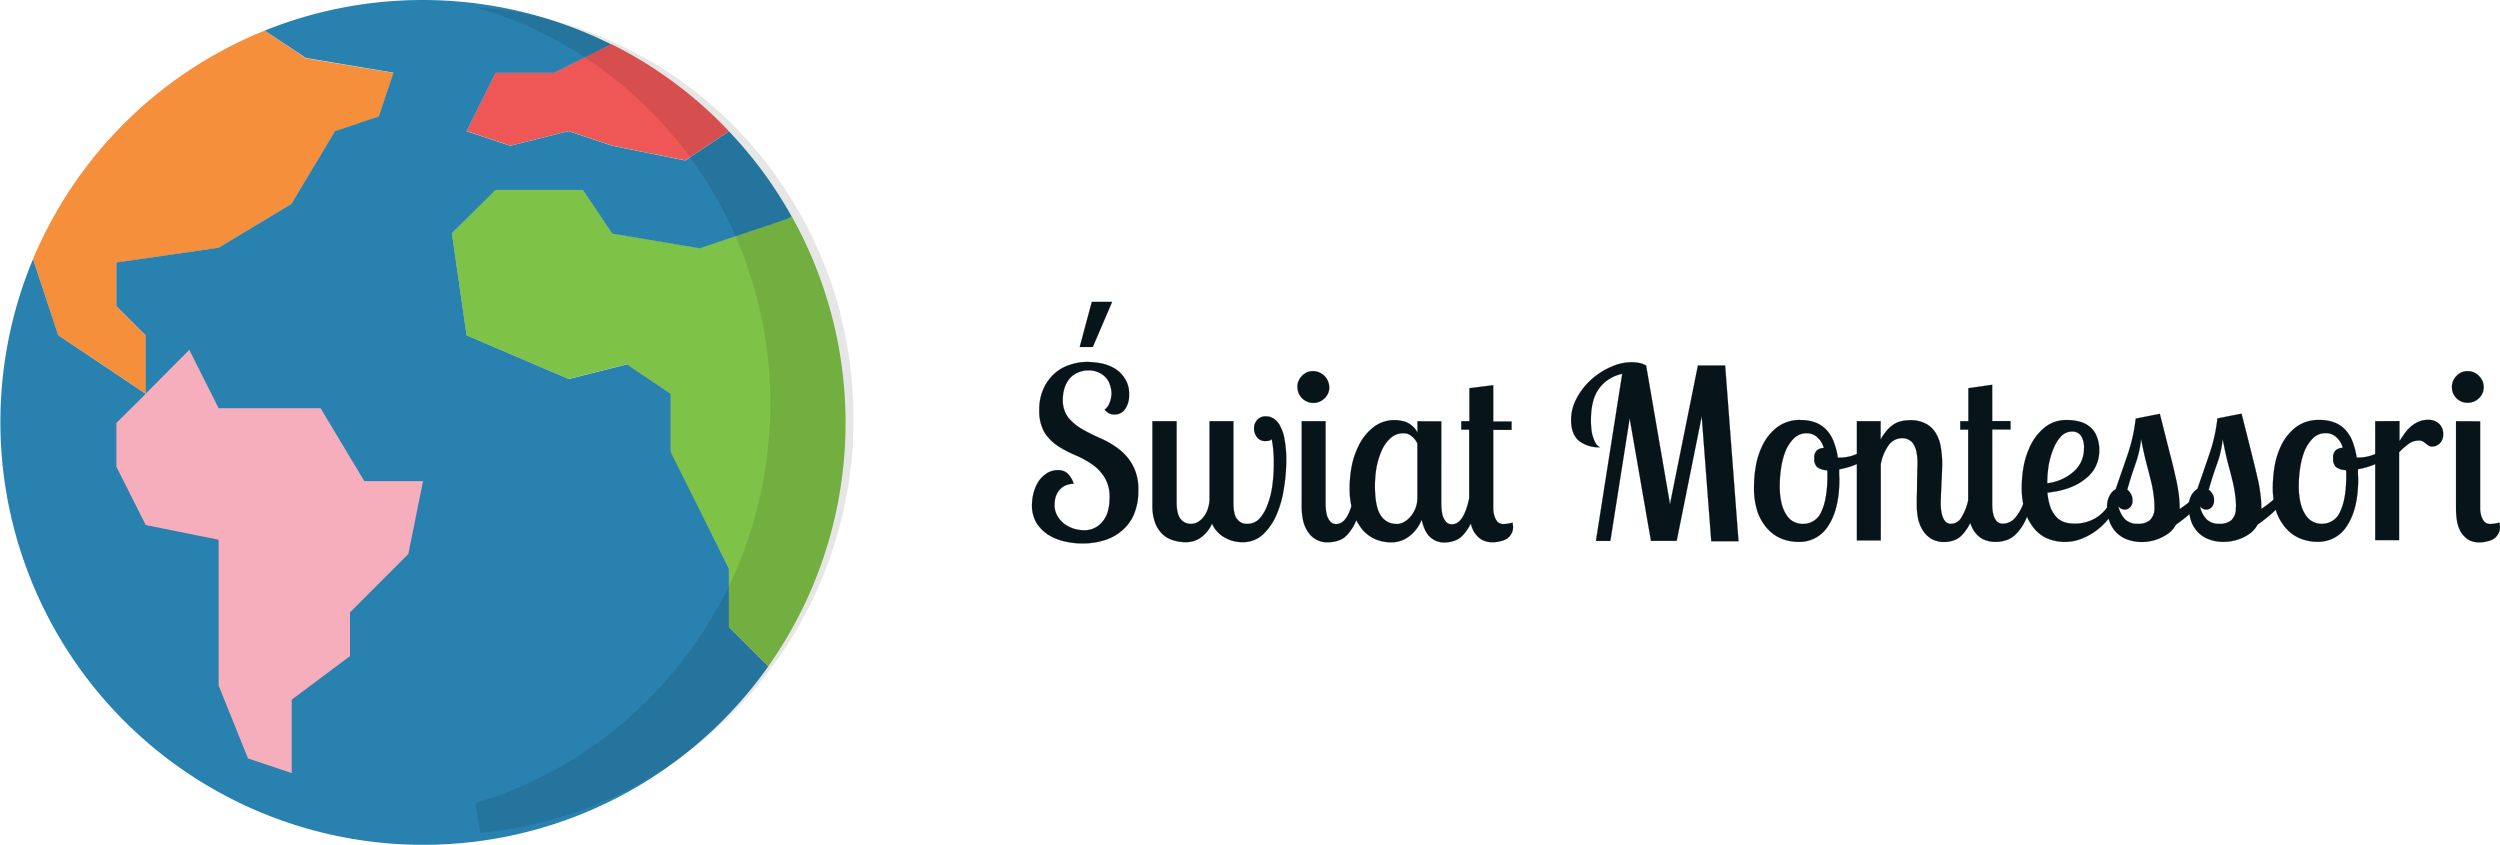<svg xmlns="http://www.w3.org/2000/svg" viewBox="0 0 681.41 230.42"><defs><style>.cls-1{fill:#ee5756;}.cls-2{fill:#f68f3b;}.cls-3{fill:#f6aebc;stroke:#f6aebc;stroke-width:0.75px;}.cls-3,.cls-7{stroke-miterlimit:10;}.cls-4{fill:#7ec247;}.cls-5{fill:#2881af;}.cls-6{opacity:0.1;}.cls-7{fill:#071419;stroke:#071419;stroke-width:0.05px;}</style></defs><g id="Warstwa_2" data-name="Warstwa 2"><g id="Warstwa_1-2" data-name="Warstwa 1"><path class="cls-1" d="M198.68,35.77l-11.92,7.94-19.87-4-11.93-4-15.89,4-11.92-4,7.94-15.9H151L166.57,12A113.72,113.72,0,0,1,198.68,35.77Z"/><path class="cls-2" d="M107.3,19.87l-4,11.92-11.92,4L79.46,55.63,59.59,67.56l-27.82,4V83.45l8,8v15.9l-11.92-8-12-7.95L9,70.62A115.11,115.11,0,0,1,72.15,8.34L83.43,15.9Z"/><polygon class="cls-3" points="115.22 131.14 111.25 151.01 95.35 166.91 95.35 178.83 79.46 190.75 79.46 210.62 67.54 206.65 59.59 186.78 59.59 147.04 39.72 143.06 31.77 127.17 31.77 115.24 39.72 107.3 51.64 95.37 59.59 111.27 87.41 111.27 99.33 131.14 115.22 131.14"/><path class="cls-4" d="M215.77,58.93a115.15,115.15,0,0,1-6.36,122.68l-10.73-10.73V155l-8-15.89-7.95-15.9V107.3l-11.92-8-15.9,4L127.15,91.4l-4-27.82,11.92-11.92h23.85l8,11.92,23.84,4,23.84-8Z"/><path class="cls-5" d="M139.07,39.74l15.89-4,11.93,4,19.87,4,11.92-7.94A113.45,113.45,0,0,1,215.77,59l-1.2.68-23.84,8-23.84-4-8-11.92h-23.8L123.17,63.58l4,27.82L155,103.32l15.9-4,11.92,8v15.89l7.95,15.9L198.68,155v15.9l10.73,10.73A115.25,115.25,0,0,1,9,70.63L15.88,91.4,27.8,99.35l11.92,8-8,7.94v11.93l8,15.89,19.87,4v39.74l8,19.86,11.92,4v-20L95.4,178.83V166.9L111.3,151l4-19.87h-16L87.38,111.26H59.59l-8-15.9L39.72,107.3V91.4l-8-8V71.53l27.82-4L79.41,55.6,91.33,35.73l11.92-4,4-11.92-23.85-4L72.15,8.34a115.29,115.29,0,0,1,94.42,3.74L151,19.87h-15.9l-7.94,15.89Z"/><g class="cls-6"><path d="M232,125.83l-23.16.24a114.08,114.08,0,0,0-5.28-53.83l23.47,6.45A114.09,114.09,0,0,1,232,125.83Z"/><path d="M190,45.58A110.19,110.19,0,0,0,129.4,1.91a110.23,110.23,0,0,1,83.24,47.66A112.63,112.63,0,0,1,229,85.31l-23.32-6.46A112.42,112.42,0,0,0,190,45.58Z"/><path d="M184.9,206.9a110.54,110.54,0,0,1-54,20.11l-1.36-8.11a110.87,110.87,0,0,0,32.7-16,113.58,113.58,0,0,0,47.27-82.58l23-.21A113.76,113.76,0,0,1,184.9,206.9Z"/></g><path class="cls-7" d="M307.74,107.53a6.45,6.45,0,0,1-1.11,4,3.28,3.28,0,0,1-2.79,1.43,3.55,3.55,0,0,1-1.54-.29,4.93,4.93,0,0,1-1.23-1,3.78,3.78,0,0,0,1.36-1.88,6.61,6.61,0,0,0,.53-2.6,6.79,6.79,0,0,0-.4-2.22,5,5,0,0,0-1.1-2,5.54,5.54,0,0,0-1.95-1.43,6.27,6.27,0,0,0-2.8-.59,7,7,0,0,0-3.06.66,6,6,0,0,0-2.21,1.69,7.33,7.33,0,0,0-1.3,2.47,10,10,0,0,0-.46,3.06,7.78,7.78,0,0,0,1.5,5A13.65,13.65,0,0,0,295,117a50,50,0,0,0,4.91,2.46,23.19,23.19,0,0,1,5,2.92,13.89,13.89,0,0,1,3.78,4.36,13.52,13.52,0,0,1,1.56,7,15.91,15.91,0,0,1-1.3,6.71,12.12,12.12,0,0,1-3.45,4.42,13.15,13.15,0,0,1-4.82,2.47,20,20,0,0,1-5.59.78,21.62,21.62,0,0,1-5-.58,14.55,14.55,0,0,1-4.43-1.82,10.86,10.86,0,0,1-3.18-3.26,9.43,9.43,0,0,1-1.2-4.82,12.85,12.85,0,0,1,.46-3.32,11.33,11.33,0,0,1,1.3-3.06,7.86,7.86,0,0,1,2.24-2.21,5.53,5.53,0,0,1,3.13-.91,3.76,3.76,0,0,1,2.4.78,6.27,6.27,0,0,1,1.83,2.93,5.79,5.79,0,0,0-2.61.65,5,5,0,0,0-1.56,1.43,5.68,5.68,0,0,0-.84,1.82,9.31,9.31,0,0,0-.2,1.82,5.75,5.75,0,0,0,.78,3.06,7.65,7.65,0,0,0,1.95,2.21,9.8,9.8,0,0,0,2.61,1.3,10.12,10.12,0,0,0,2.73.39,6.2,6.2,0,0,0,4.94-2.27q2-2.28,2-6.57A10,10,0,0,0,301,130a12.22,12.22,0,0,0-3.51-3.58,27.69,27.69,0,0,0-4.62-2.47,28.2,28.2,0,0,1-4.6-2.45,12.42,12.42,0,0,1-3.58-3.64,11.81,11.81,0,0,1-1.42-6.08,13.89,13.89,0,0,1,1.11-5.72,12.42,12.42,0,0,1,2.89-4.1,11.3,11.3,0,0,1,4.17-2.46,14.89,14.89,0,0,1,4.95-.85,25.12,25.12,0,0,1,3,.26,12.58,12.58,0,0,1,3.78,1.17,8.34,8.34,0,0,1,3.18,2.74A7.58,7.58,0,0,1,307.74,107.53ZM297.59,82.28h5.53l-5.27,12.3H294.3Zm23.11,32.53v22.12c0,2.13.37,3.65,1.1,4.56a3.54,3.54,0,0,0,2.8,1.3,3.84,3.84,0,0,0,1.82-.46,5.45,5.45,0,0,0,1.63-1.43,7.33,7.33,0,0,0,1.17-2.21,9.22,9.22,0,0,0,.46-3V114.81h6.5v22.12a17.12,17.12,0,0,0,.13,2.15,6.47,6.47,0,0,0,.52,1.89,4.41,4.41,0,0,0,1.17,1.3,3.43,3.43,0,0,0,1.95.52,4.48,4.48,0,0,0,3.35-1.43,11.33,11.33,0,0,0,2.21-3.84,22.72,22.72,0,0,0,1.3-5.21,43.1,43.1,0,0,0,.39-5.79,32.68,32.68,0,0,0-.13-3.58,22.29,22.29,0,0,0-.45-3.25,1.77,1.77,0,0,1-.85.46,6.07,6.07,0,0,1-.85.06,2.66,2.66,0,0,1-2.34-1.1,4,4,0,0,1-.78-2.35,3.36,3.36,0,0,1,.85-2.27,3,3,0,0,1,2.47-1,3.68,3.68,0,0,1,2.08.65,5,5,0,0,1,1.76,2.08,11.17,11.17,0,0,1,1.17,3.64,29.26,29.26,0,0,1,.45,5.6,45.82,45.82,0,0,1-.65,7.67,28.12,28.12,0,0,1-2,7.16,16.34,16.34,0,0,1-3.71,5.4,8,8,0,0,1-5.66,2.08,9.5,9.5,0,0,1-4.82-1.3,8,8,0,0,1-3.38-3.77,9.34,9.34,0,0,1-3.19,3.9,6.91,6.91,0,0,1-3.84,1.17,11.69,11.69,0,0,1-3.57-.52,7.14,7.14,0,0,1-2.93-1.69,8.44,8.44,0,0,1-2-3.12,13.67,13.67,0,0,1-.72-4.75V114.81Zm40.6,0v22.12c0,.44,0,1,.06,1.63a9.6,9.6,0,0,0,.33,2,5.55,5.55,0,0,0,.91,1.63,2.05,2.05,0,0,0,1.63.65c2.12,0,3.68-2.37,4.68-7.09h2.39a27.54,27.54,0,0,1-1.82,6.5,12.54,12.54,0,0,1-2.35,3.58,5.36,5.36,0,0,1-2.53,1.56,7.82,7.82,0,0,1-2.35.39,6.15,6.15,0,0,1-5.95-3.17,8.57,8.57,0,0,1-1.17-3.06,17.74,17.74,0,0,1-.33-3.25V114.81Zm-7.68-9.34a4.25,4.25,0,0,1,1.24-3,4,4,0,0,1,3-1.31,4.46,4.46,0,0,1,4.44,4.36,4,4,0,0,1-1.3,3.06,4.32,4.32,0,0,1-7.35-3v-.11Zm39.22,9.37V137c0,.44,0,1,.06,1.63a11.13,11.13,0,0,0,.33,2,5.55,5.55,0,0,0,.91,1.63,2.05,2.05,0,0,0,1.63.65c2.12,0,3.68-2.37,4.68-7.09h2.41a27.54,27.54,0,0,1-1.82,6.5,12.54,12.54,0,0,1-2.35,3.58,5.36,5.36,0,0,1-2.53,1.56,7.82,7.82,0,0,1-2.35.39,5.85,5.85,0,0,1-2.6-.52,6.38,6.38,0,0,1-1.82-1.36,7.29,7.29,0,0,1-1.17-2,13.48,13.48,0,0,1-.72-2.34,10.46,10.46,0,0,1-3.18,4.36,7.84,7.84,0,0,1-5.27,1.82,10.75,10.75,0,0,1-4-.78,9.73,9.73,0,0,1-3.58-2.54,15.11,15.11,0,0,1-2.6-4.61,21.81,21.81,0,0,1-1-7,32,32,0,0,1,.65-6.24,22,22,0,0,1,2.21-5.92,14.09,14.09,0,0,1,3.84-4.43,9.2,9.2,0,0,1,5.73-1.78,7.41,7.41,0,0,1,1.63.19,5.78,5.78,0,0,1,3.25,1.63,4.84,4.84,0,0,1,1.17,1.63v-3.13Zm-12.17,28a4.18,4.18,0,0,0,1.95-.52,6.31,6.31,0,0,0,1.83-1.5,7.75,7.75,0,0,0,1.36-2.28,7.35,7.35,0,0,0,.52-2.79V120.86A5.38,5.38,0,0,0,384.9,119a3.27,3.27,0,0,0-2.41-.91,5,5,0,0,0-3.57,1.4,9.89,9.89,0,0,0-2.41,3.51,21.33,21.33,0,0,0-1.37,4.62,31.48,31.48,0,0,0-.39,4.75q0,5.6,1.5,8a5,5,0,0,0,4.42,2.44ZM407,105v9.89h5v2.28h-5V138.8a8.6,8.6,0,0,0,.33,1.89,5,5,0,0,0,.84,1.56,2.24,2.24,0,0,0,1.69.59,6.44,6.44,0,0,0,1.24-.13,9,9,0,0,0,1.17-.26,2.86,2.86,0,0,1,.06.58,2.38,2.38,0,0,1,.07.59,3.51,3.51,0,0,1-.52,1.95,3.76,3.76,0,0,1-1.24,1.3,5.21,5.21,0,0,1-1.75.65,7.09,7.09,0,0,1-2,.26,5.81,5.81,0,0,1-3.18-.78,6.82,6.82,0,0,1-2-2.14,9.91,9.91,0,0,1-1-3,20.75,20.75,0,0,1-.26-3.25V117.09H398.3v-2.28h2.21v-9Zm43,42.42L444.19,114l-5.27,33.44H435l7.16-45.54a10.25,10.25,0,0,0-6.32,4c-1.47,2-2.2,4.82-2.21,8.46a21.09,21.09,0,0,0,.26,3.64,12.15,12.15,0,0,0,.72,2.21,4.2,4.2,0,0,0,.78,1.24c.3.22.52.37.65.45a8.67,8.67,0,0,1-5.66-1.75c-1.43-1.22-2.15-3.1-2.15-5.66a12.45,12.45,0,0,1,1.56-6,18.1,18.1,0,0,1,4-5.08,19.59,19.59,0,0,1,5.27-3.38,13.83,13.83,0,0,1,5.66-1.3,10.34,10.34,0,0,1,2,.19,6.35,6.35,0,0,1,1.95.72l6.51,37.8,7.61-37.8h7.42l3.64,47.88h-7.42l-2.6-34.09L457,147.42Zm40.74-32.92a11.22,11.22,0,0,1,4.36.78,7.9,7.9,0,0,1,3,2.21,9.93,9.93,0,0,1,1.82,3.25,19.21,19.21,0,0,1,1,4h.4a11.24,11.24,0,0,0,5-1.11,13.53,13.53,0,0,0,3.91-2.8l1,1.76a9.51,9.51,0,0,1-4.16,3.45,21.11,21.11,0,0,1-5.79,1.88v1.31c0,.43.06.88.06,1.36q0,8-2.93,12.56a9.21,9.21,0,0,1-8.19,4.55,13,13,0,0,1-4.36-.78,10.4,10.4,0,0,1-3.91-2.6,13.83,13.83,0,0,1-2.86-4.68,21.08,21.08,0,0,1-1-7.1,33.25,33.25,0,0,1,.59-6,21.06,21.06,0,0,1,2.08-5.85,13.81,13.81,0,0,1,3.9-4.43A10.32,10.32,0,0,1,490.72,114.47Zm.65,28.3a5.32,5.32,0,0,0,5.07-3.38q1.63-3.45,1.63-9.7v-.78a4.11,4.11,0,0,0-.07-.78,4.67,4.67,0,0,1-2.73-.85,3.09,3.09,0,0,1-.78-2.4,2.76,2.76,0,0,1,.65-2.09,2.9,2.9,0,0,1,1.95-.71,6,6,0,0,0-2-3.12,4.23,4.23,0,0,0-2.67-.91,4.85,4.85,0,0,0-3.45,1.36,10.61,10.61,0,0,0-2.28,3.38,20.6,20.6,0,0,0-1.23,4.62,30.78,30.78,0,0,0-.39,4.88,19,19,0,0,0,.58,5.21,9.63,9.63,0,0,0,1.5,3.19,4.86,4.86,0,0,0,2,1.62,5.51,5.51,0,0,0,2.22.48Zm21.2-28v5a14.14,14.14,0,0,1,2-2.8,7.66,7.66,0,0,1,2.08-1.63,7,7,0,0,1,2-.65,10.13,10.13,0,0,1,1.82-.19,8.9,8.9,0,0,1,4.69,1.1,7.21,7.21,0,0,1,2.69,2.87,10.42,10.42,0,0,1,1.17,3.77,24.33,24.33,0,0,1,.32,3.9q0,1.17-.06,2.61c0,.91-.09,1.86-.13,2.86s-.09,1.93-.13,2.93-.07,1.84-.07,2.66a13.14,13.14,0,0,0,.07,1.5,8.78,8.78,0,0,0,.33,1.77,4.54,4.54,0,0,0,.85,1.63,2.14,2.14,0,0,0,1.69.65,3.29,3.29,0,0,0,2.67-1.69,14.52,14.52,0,0,0,2-5.4h2.4a26.62,26.62,0,0,1-1.82,6.5,12.73,12.73,0,0,1-2.34,3.58,5.38,5.38,0,0,1-2.47,1.56,7.38,7.38,0,0,1-2.28.39,7.25,7.25,0,0,1-3.51-.78,7,7,0,0,1-2.35-2.21,10.15,10.15,0,0,1-1.36-3.19,18.35,18.35,0,0,1-.39-3.77v-2.15q.06-1.62.06-3.45c0-1.21.07-2.36.07-3.44s.06-1.85.06-2.28a14.83,14.83,0,0,0-.32-3.45,6,6,0,0,0-.91-2.15,3.35,3.35,0,0,0-1.37-1.1,3.8,3.8,0,0,0-1.56-.33,4.61,4.61,0,0,0-3.51,1.63,12.88,12.88,0,0,0-2.35,5.46V147.3h-6.5V114.81ZM543,104.88v9.89h5v2.28h-5v19.84c0,.52,0,1.13.06,1.82a10,10,0,0,0,.33,1.89,4.61,4.61,0,0,0,.91,1.56,2.46,2.46,0,0,0,1.76.59,4.47,4.47,0,0,0,3.32-1.76,12.08,12.08,0,0,0,2.53-5.33h2.38a30.79,30.79,0,0,1-2.41,6.5,12.6,12.6,0,0,1-2.6,3.58,6.09,6.09,0,0,1-2.73,1.56,8.21,8.21,0,0,1-2.41.39,7.65,7.65,0,0,1-3.84-.84,6.9,6.9,0,0,1-2.34-2.28,8.94,8.94,0,0,1-1.17-3,16.76,16.76,0,0,1-.33-3.32V117.09H534.3v-2.28h2.21v-9Zm29.17,18a9.42,9.42,0,0,1-3.78,7.62q-3.71,3.06-10.34,3.77a15.67,15.67,0,0,0,.91,4.23,8.33,8.33,0,0,0,1.69,2.6,5.63,5.63,0,0,0,2.21,1.3,10.91,10.91,0,0,0,2.67.33,11.12,11.12,0,0,0,5.86-1.63,11.4,11.4,0,0,0,4.42-5.46h2.08a19.88,19.88,0,0,1-2.34,4.62,19.36,19.36,0,0,1-3.51,3.83,17.4,17.4,0,0,1-4.36,2.61,12.45,12.45,0,0,1-4.82,1,12.82,12.82,0,0,1-4.42-.78,9.59,9.59,0,0,1-3.71-2.54,14.24,14.24,0,0,1-2.67-4.68,21.85,21.85,0,0,1-1-7,32.72,32.72,0,0,1,.58-5.92,22.69,22.69,0,0,1,2.09-5.92,14.59,14.59,0,0,1,3.83-4.55,9.53,9.53,0,0,1,5.92-1.82,12.66,12.66,0,0,1,3.13.39,6.57,6.57,0,0,1,2.79,1.3,6.15,6.15,0,0,1,2,2.54,9.74,9.74,0,0,1,.77,4.22ZM558,131.73a13.16,13.16,0,0,0,7.29-3.25,8.17,8.17,0,0,0,2.73-6.25,5.71,5.71,0,0,0-.84-3.51,2.85,2.85,0,0,0-2.41-1.1,4.11,4.11,0,0,0-3,1.3,10.54,10.54,0,0,0-2.08,3.38,21.91,21.91,0,0,0-1.31,4.55,31.52,31.52,0,0,0-.38,4.94Zm42.82,3.91a25.66,25.66,0,0,1-3.9,4.36,46.08,46.08,0,0,1-3.84,3,7.33,7.33,0,0,1-1.82,2.21,12.48,12.48,0,0,1-5,2.26,11.81,11.81,0,0,1-7-.65,8.12,8.12,0,0,1-4.49-5.4,13.28,13.28,0,0,1-.45-3.32,6.06,6.06,0,0,1,.65-2.92,4.33,4.33,0,0,1,1.69-1.83q1.69-4.86,3.32-9.62a45.31,45.31,0,0,0,2.14-9.63l6.57-1.3q1.56,6.18,2.54,10.08c.69,2.6,1.24,4.81,1.63,6.64a45.2,45.2,0,0,1,.91,4.75,28.05,28.05,0,0,1,.32,4.48,25.54,25.54,0,0,0,2.09-1.49c.65-.57,1.27-1.09,1.88-1.56Zm-13.59,2.6a22.61,22.61,0,0,0-.26-3.58,31.28,31.28,0,0,0-.65-3.45c-.31-1.26-.7-2.77-1.17-4.55s-1-4.14-1.57-7a28.39,28.39,0,0,1-1.62,7q-1.17,3.32-2.15,6.83a3.52,3.52,0,0,1,1.43,2.86,2.55,2.55,0,0,1-.65,1.89,2,2,0,0,1-1.43.65,2.17,2.17,0,0,1-1.76-.91,7.3,7.3,0,0,0,1.82,3.58,4.8,4.8,0,0,0,3.45,1.23,5,5,0,0,0,3.32-1,4.47,4.47,0,0,0,1.24-3.49Zm35.83-2.6a26.49,26.49,0,0,1-3.9,4.36,46.08,46.08,0,0,1-3.84,3,7.48,7.48,0,0,1-1.82,2.21,12,12,0,0,1-2.41,1.43,12.64,12.64,0,0,1-2.54.78,10.2,10.2,0,0,1-2.27.26,10.77,10.77,0,0,1-4.75-.91,8.12,8.12,0,0,1-4.49-5.4,12.85,12.85,0,0,1-.46-3.32,6.3,6.3,0,0,1,.65-2.92,4.45,4.45,0,0,1,1.69-1.83q1.7-4.86,3.32-9.62a44.73,44.73,0,0,0,2.15-9.63l6.57-1.3q1.56,6.18,2.54,10.08c.65,2.6,1.19,4.82,1.62,6.64a42.81,42.81,0,0,1,.92,4.75,29.26,29.26,0,0,1,.32,4.48,23.19,23.19,0,0,0,2.08-1.49l1.89-1.56Zm-13.6,2.6a21.49,21.49,0,0,0-.26-3.58,31.28,31.28,0,0,0-.65-3.45c-.3-1.26-.69-2.77-1.17-4.55s-1-4.14-1.56-7a28,28,0,0,1-1.63,7Q603,130,602,133.49a3,3,0,0,1,1,1.11,3,3,0,0,1,.46,1.75,2.55,2.55,0,0,1-.65,1.89,2,2,0,0,1-1.43.65,2.15,2.15,0,0,1-1.76-.91,7.25,7.25,0,0,0,1.82,3.58,4.8,4.8,0,0,0,3.45,1.23,5,5,0,0,0,3.32-1,4.48,4.48,0,0,0,1.2-3.49Zm22.7-23.77a11.22,11.22,0,0,1,4.36.78,7.9,7.9,0,0,1,3,2.21,9.93,9.93,0,0,1,1.82,3.25,19.85,19.85,0,0,1,1,4h.39a11.24,11.24,0,0,0,5-1.11,13.53,13.53,0,0,0,3.91-2.8l1,1.76a9.51,9.51,0,0,1-4.16,3.45,21.11,21.11,0,0,1-5.79,1.88v1.31c0,.43.06.88.06,1.36q0,8-2.93,12.56a9.21,9.21,0,0,1-8.19,4.55,13,13,0,0,1-4.36-.78,10.4,10.4,0,0,1-3.91-2.6,13.83,13.83,0,0,1-2.86-4.68,21.08,21.08,0,0,1-1-7.1,33.25,33.25,0,0,1,.59-6,21.06,21.06,0,0,1,2.08-5.85,13.81,13.81,0,0,1,3.9-4.43A10.35,10.35,0,0,1,632.15,114.47Zm.65,28.3a5.32,5.32,0,0,0,5.07-3.38c1.09-2.3,1.64-5.53,1.63-9.7v-.78a4.11,4.11,0,0,0-.07-.78,4.67,4.67,0,0,1-2.73-.85,3.09,3.09,0,0,1-.78-2.4,2.76,2.76,0,0,1,.65-2.09,2.92,2.92,0,0,1,2-.71,6,6,0,0,0-2-3.12,4.23,4.23,0,0,0-2.67-.91,4.85,4.85,0,0,0-3.45,1.36,10.61,10.61,0,0,0-2.28,3.38,20.6,20.6,0,0,0-1.23,4.62,30.78,30.78,0,0,0-.39,4.88,19,19,0,0,0,.58,5.21,9.63,9.63,0,0,0,1.5,3.19,4.86,4.86,0,0,0,2,1.62,5.4,5.4,0,0,0,2.17.48Zm21.2-28v5.47c.52-.78,1-1.52,1.5-2.21a11.26,11.26,0,0,1,1.69-1.83,7.49,7.49,0,0,1,2-1.23,5.83,5.83,0,0,1,2.47-.52,4.17,4.17,0,0,1,3.25,1.17,3.84,3.84,0,0,1,1,2.73,3.66,3.66,0,0,1-.32,1.63,3.46,3.46,0,0,1-.78,1,3,3,0,0,1-1,.58,3.51,3.51,0,0,1-.91.13,1.62,1.62,0,0,1-1-.26c-.22-.17-.46-.34-.72-.52a4.39,4.39,0,0,0-.78-.58,2.26,2.26,0,0,0-1.17-.26,4.63,4.63,0,0,0-2.86,1,20.83,20.83,0,0,0-2.48,2.21v23.94h-6.5V114.81Zm14.3-9.3a4.3,4.3,0,0,1,1.23-3,4.08,4.08,0,0,1,3.06-1.31,4.21,4.21,0,0,1,3.06,1.31,4.14,4.14,0,0,1,1.3,3,4,4,0,0,1-1.3,3.06,4.28,4.28,0,0,1-3.06,1.24,4.22,4.22,0,0,1-4.29-4.15Zm7.68,9.37v23.94a9.22,9.22,0,0,0,.32,1.89,5.15,5.15,0,0,0,.85,1.56,2.28,2.28,0,0,0,1.69.59,6.34,6.34,0,0,0,1.23-.13,9,9,0,0,0,1.17-.26,2.3,2.3,0,0,1,.07.58,2.38,2.38,0,0,1,.07.59,3.6,3.6,0,0,1-.53,2,3.74,3.74,0,0,1-1.23,1.3,5.26,5.26,0,0,1-1.76.65,6.74,6.74,0,0,1-2,.26,5.84,5.84,0,0,1-3.19-.78,6.93,6.93,0,0,1-2-2.14,9.56,9.56,0,0,1-1-3,20.75,20.75,0,0,1-.26-3.25V114.81Z"/></g></g></svg>